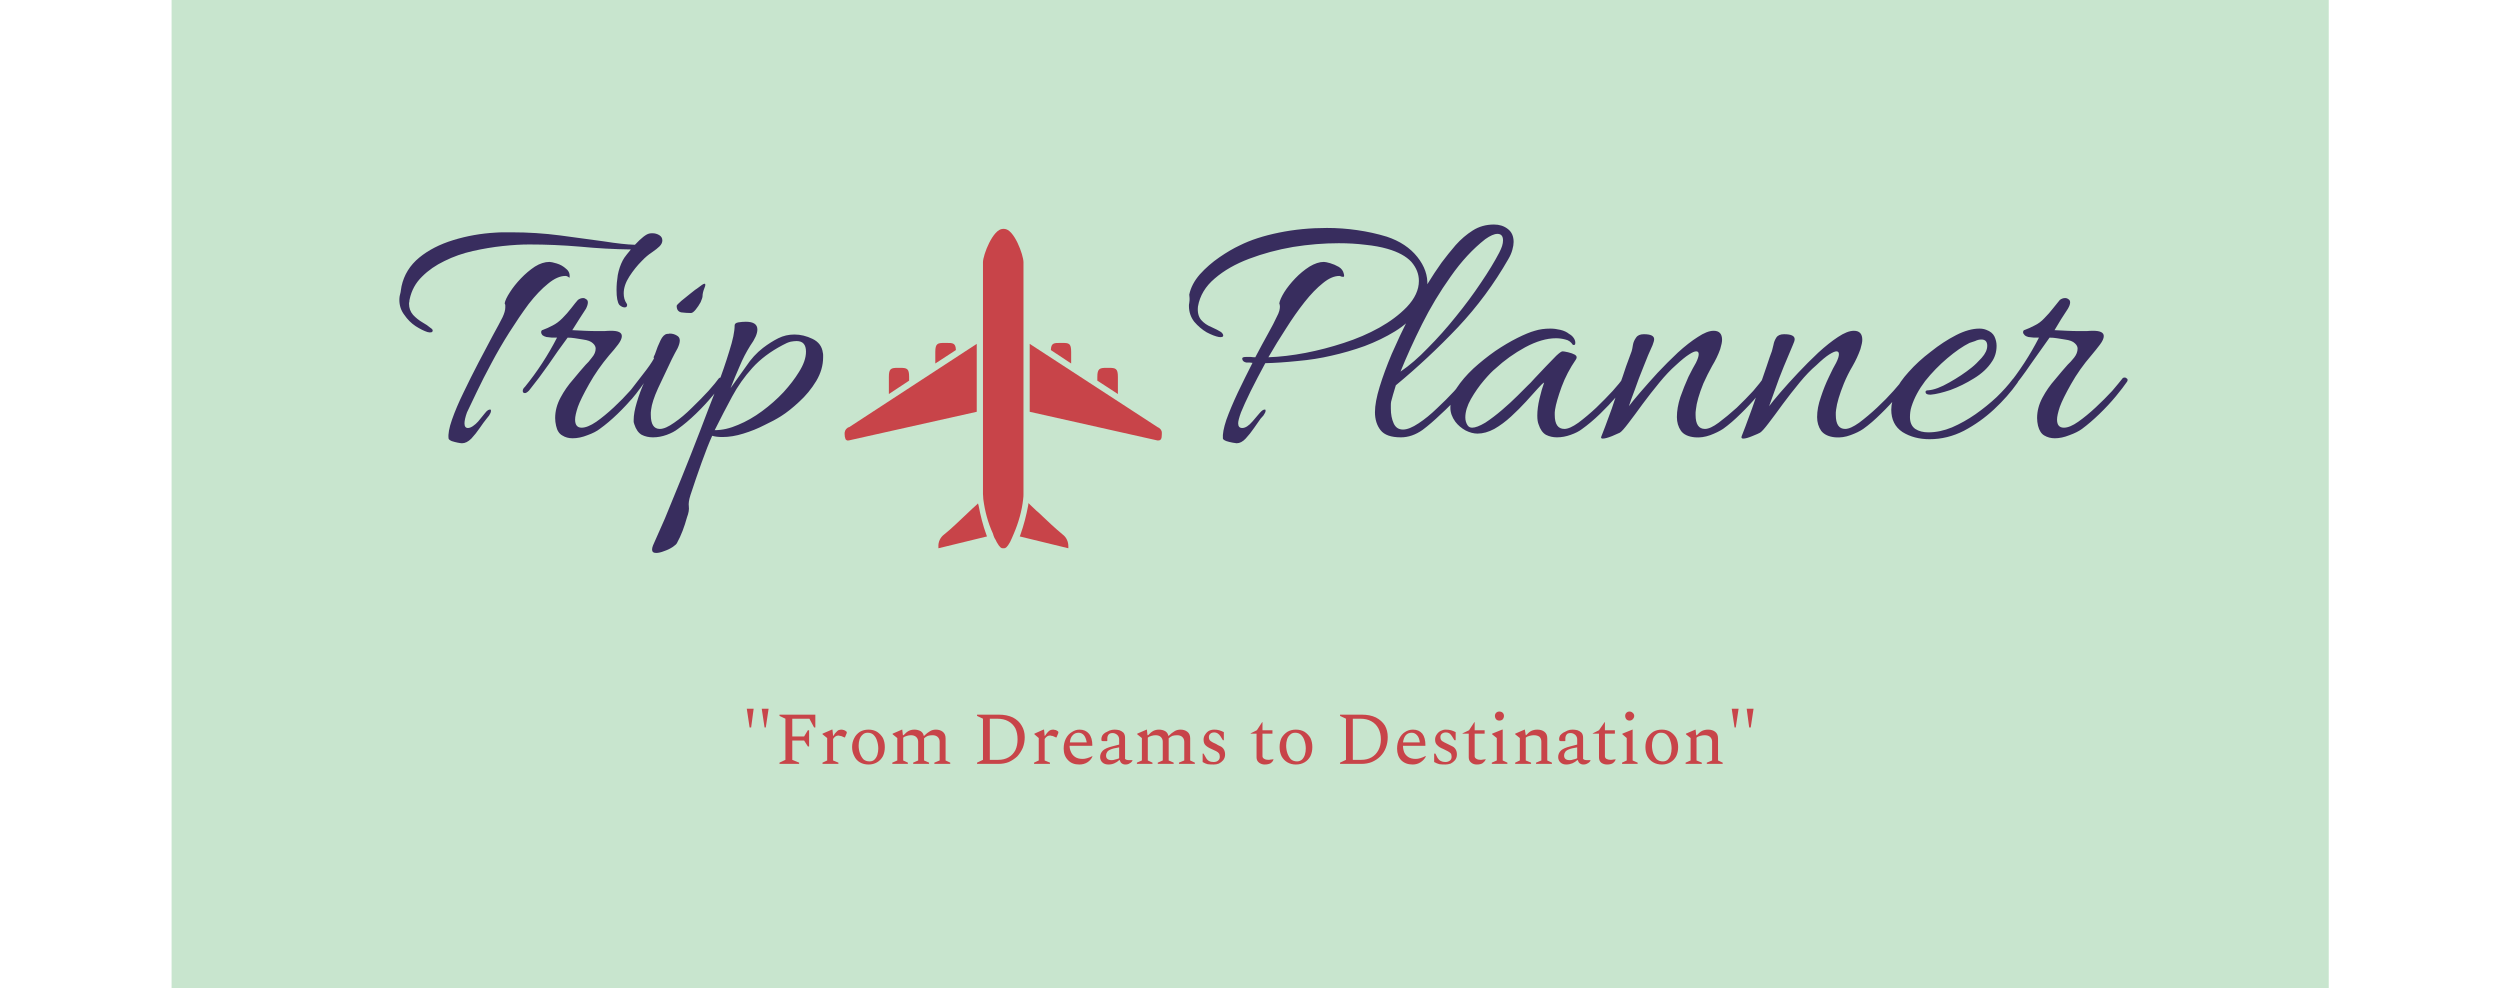 <svg xmlns="http://www.w3.org/2000/svg" version="1.1" xmlns:xlink="http://www.w3.org/1999/xlink" xmlns:svgjs="http://svgjs.dev/svgjs" viewBox="0 0 6.202 2.452"><g transform="matrix(0.773,0,0,0.773,0.983,0.557)"><rect width="6.923" height="6.923" x="-0.721" y="-2.596" fill="#c8e5ce"></rect><g transform="matrix(1,0,0,1,0,0)" clip-path="url(#SvgjsClipPath64509)"><g clip-path="url(#SvgjsClipPath645046773ad7c-513f-4570-b26b-2cf562c6ffe0)"><path d=" M 1.796 0.401 C 1.795 0.38 1.785 0.38 1.767 0.38 L 1.76 0.38 C 1.738 0.38 1.73 0.381 1.73 0.409 L 1.73 0.446 L 1.796 0.403 Z" fill="#c84449" transform="matrix(1,0,0,1,0,0)" fill-rule="nonzero"></path></g><g clip-path="url(#SvgjsClipPath645046773ad7c-513f-4570-b26b-2cf562c6ffe0)"><path d=" M 2.166 0.409 C 2.166 0.381 2.159 0.38 2.137 0.38 L 2.13 0.38 C 2.112 0.38 2.102 0.38 2.101 0.401 L 2.101 0.403 L 2.166 0.446 Z" fill="#c84449" transform="matrix(1,0,0,1,0,0)" fill-rule="nonzero"></path></g><g clip-path="url(#SvgjsClipPath645046773ad7c-513f-4570-b26b-2cf562c6ffe0)"><path d=" M 1.646 0.489 C 1.646 0.462 1.639 0.46 1.617 0.46 L 1.61 0.46 C 1.588 0.46 1.581 0.462 1.581 0.489 L 1.581 0.544 L 1.646 0.501 Z" fill="#c84449" transform="matrix(1,0,0,1,0,0)" fill-rule="nonzero"></path></g><g clip-path="url(#SvgjsClipPath645046773ad7c-513f-4570-b26b-2cf562c6ffe0)"><path d=" M 2.316 0.489 C 2.316 0.462 2.309 0.46 2.287 0.46 L 2.279 0.46 C 2.258 0.46 2.25 0.462 2.25 0.489 L 2.25 0.501 L 2.316 0.544 Z" fill="#c84449" transform="matrix(1,0,0,1,0,0)" fill-rule="nonzero"></path></g><g clip-path="url(#SvgjsClipPath645046773ad7c-513f-4570-b26b-2cf562c6ffe0)"><path d=" M 1.451 0.693 L 1.452 0.693 L 1.863 0.601 L 1.863 0.383 L 1.454 0.65 C 1.446 0.652 1.44 0.659 1.439 0.668 L 1.439 0.673 C 1.439 0.679 1.44 0.684 1.442 0.689 C 1.444 0.692 1.448 0.694 1.451 0.693 Z" fill="#c84449" transform="matrix(1,0,0,1,0,0)" fill-rule="nonzero"></path></g><g clip-path="url(#SvgjsClipPath645046773ad7c-513f-4570-b26b-2cf562c6ffe0)"><path d=" M 2.444 0.693 L 2.445 0.693 C 2.454 0.693 2.457 0.688 2.457 0.673 L 2.457 0.668 C 2.457 0.66 2.451 0.653 2.443 0.65 L 2.033 0.383 L 2.033 0.601 L 2.443 0.693 Z" fill="#c84449" transform="matrix(1,0,0,1,0,0)" fill-rule="nonzero"></path></g><g clip-path="url(#SvgjsClipPath645046773ad7c-513f-4570-b26b-2cf562c6ffe0)"><path d=" M 1.836 0.924 C 1.807 0.951 1.781 0.977 1.758 0.995 C 1.746 1.004 1.739 1.019 1.74 1.034 L 1.74 1.039 L 1.896 1.001 L 1.894 0.996 C 1.883 0.966 1.875 0.934 1.869 0.902 L 1.867 0.895 L 1.862 0.9 C 1.853 0.908 1.844 0.916 1.836 0.924 Z" fill="#c84449" transform="matrix(1,0,0,1,0,0)" fill-rule="nonzero"></path></g><g clip-path="url(#SvgjsClipPath645046773ad7c-513f-4570-b26b-2cf562c6ffe0)"><path d=" M 2.001 1.001 L 2.157 1.039 L 2.157 1.033 C 2.157 1.018 2.151 1.004 2.139 0.995 C 2.116 0.976 2.089 0.951 2.061 0.924 L 2.055 0.919 L 2.035 0.9 L 2.029 0.894 L 2.028 0.902 C 2.022 0.934 2.014 0.965 2.003 0.996 Z" fill="#c84449" transform="matrix(1,0,0,1,0,0)" fill-rule="nonzero"></path></g><g clip-path="url(#SvgjsClipPath645046773ad7c-513f-4570-b26b-2cf562c6ffe0)"><path d=" M 1.915 0.992 C 1.916 0.997 1.918 1.001 1.92 1.006 C 1.923 1.01 1.925 1.015 1.927 1.019 C 1.937 1.037 1.942 1.039 1.946 1.039 L 1.946 1.039 L 1.951 1.039 C 1.955 1.039 1.96 1.037 1.97 1.019 C 1.972 1.015 1.974 1.01 1.976 1.006 C 1.978 1.001 1.98 0.997 1.982 0.992 C 1.997 0.957 2.008 0.919 2.012 0.881 C 2.013 0.874 2.013 0.869 2.013 0.865 L 2.013 0.121 C 2.013 0.098 1.983 0.014 1.951 0.014 L 1.95 0.014 L 1.947 0.014 C 1.915 0.014 1.883 0.098 1.883 0.121 L 1.883 0.865 C 1.883 0.869 1.884 0.874 1.884 0.881 C 1.889 0.92 1.899 0.957 1.915 0.992 Z" fill="#c84449" transform="matrix(1,0,0,1,0,0)" fill-rule="nonzero"></path></g></g><g><path d=" M 0.1 0.345 Q 0.084 0.34 0.062 0.326 Q 0.041 0.312 0.026 0.29 Q 0.01 0.269 0.01 0.242 Q 0.01 0.23 0.014 0.217 Q 0.014 0.216 0.015 0.21 Q 0.016 0.203 0.017 0.198 Q 0.029 0.143 0.074 0.106 Q 0.118 0.07 0.183 0.05 Q 0.248 0.03 0.318 0.026 Q 0.331 0.025 0.345 0.025 Q 0.358 0.025 0.371 0.025 Q 0.449 0.025 0.526 0.035 Q 0.603 0.045 0.666 0.054 Q 0.729 0.064 0.766 0.065 Q 0.797 0.032 0.812 0.029 Q 0.815 0.028 0.822 0.028 Q 0.834 0.028 0.844 0.034 Q 0.854 0.04 0.854 0.051 Q 0.854 0.061 0.845 0.07 Q 0.837 0.078 0.821 0.089 Q 0.804 0.1 0.788 0.117 Q 0.766 0.139 0.748 0.167 Q 0.73 0.195 0.73 0.221 Q 0.73 0.24 0.739 0.253 Q 0.741 0.255 0.741 0.258 Q 0.741 0.266 0.733 0.266 Q 0.725 0.266 0.716 0.258 Q 0.707 0.246 0.707 0.21 Q 0.707 0.187 0.711 0.162 Q 0.716 0.136 0.727 0.115 Q 0.731 0.107 0.74 0.096 Q 0.748 0.086 0.753 0.08 Q 0.672 0.079 0.59 0.071 Q 0.507 0.064 0.427 0.064 Q 0.389 0.064 0.342 0.069 Q 0.295 0.074 0.246 0.085 Q 0.197 0.096 0.155 0.117 Q 0.113 0.137 0.083 0.167 Q 0.052 0.197 0.043 0.24 Q 0.042 0.244 0.042 0.248 Q 0.041 0.251 0.041 0.254 Q 0.041 0.275 0.054 0.29 Q 0.067 0.304 0.084 0.314 Q 0.1 0.323 0.109 0.331 Q 0.117 0.336 0.117 0.34 Q 0.117 0.345 0.112 0.346 Q 0.107 0.347 0.1 0.345 M 0.211 0.702 Q 0.207 0.702 0.197 0.7 Q 0.187 0.698 0.178 0.695 Q 0.169 0.691 0.168 0.687 Q 0.165 0.666 0.179 0.626 Q 0.193 0.586 0.216 0.539 Q 0.239 0.491 0.264 0.443 Q 0.289 0.395 0.31 0.356 Q 0.331 0.318 0.341 0.298 Q 0.35 0.279 0.35 0.266 Q 0.35 0.261 0.35 0.258 Q 0.349 0.255 0.348 0.253 Q 0.35 0.24 0.365 0.217 Q 0.379 0.195 0.4 0.173 Q 0.421 0.151 0.445 0.135 Q 0.469 0.12 0.492 0.12 Q 0.498 0.12 0.515 0.125 Q 0.532 0.13 0.545 0.142 Q 0.559 0.153 0.556 0.171 Q 0.549 0.165 0.543 0.165 Q 0.517 0.165 0.487 0.19 Q 0.457 0.214 0.425 0.255 Q 0.394 0.297 0.363 0.346 Q 0.332 0.395 0.306 0.444 Q 0.279 0.494 0.259 0.536 Q 0.239 0.578 0.227 0.603 Q 0.223 0.614 0.221 0.623 Q 0.219 0.632 0.219 0.638 Q 0.219 0.653 0.23 0.653 Q 0.237 0.653 0.246 0.647 Q 0.255 0.641 0.263 0.632 Q 0.275 0.618 0.285 0.605 Q 0.295 0.592 0.303 0.594 Q 0.304 0.595 0.304 0.598 Q 0.304 0.604 0.298 0.613 Q 0.291 0.622 0.29 0.623 Q 0.281 0.634 0.268 0.653 Q 0.255 0.672 0.241 0.687 Q 0.226 0.702 0.211 0.702 M 0.566 0.686 Q 0.547 0.686 0.533 0.677 Q 0.518 0.669 0.513 0.646 Q 0.51 0.633 0.51 0.621 Q 0.51 0.588 0.527 0.556 Q 0.544 0.524 0.568 0.497 Q 0.591 0.469 0.608 0.45 Q 0.617 0.442 0.628 0.427 Q 0.64 0.413 0.64 0.398 Q 0.64 0.389 0.631 0.381 Q 0.622 0.372 0.599 0.369 Q 0.585 0.367 0.574 0.365 Q 0.562 0.363 0.55 0.363 Q 0.518 0.406 0.489 0.449 Q 0.459 0.492 0.426 0.533 Q 0.418 0.541 0.413 0.541 Q 0.406 0.541 0.406 0.534 Q 0.406 0.527 0.413 0.521 Q 0.473 0.447 0.516 0.363 Q 0.511 0.363 0.5 0.363 Q 0.488 0.362 0.482 0.361 Q 0.474 0.359 0.469 0.355 Q 0.465 0.35 0.465 0.346 Q 0.465 0.339 0.471 0.338 Q 0.485 0.333 0.502 0.324 Q 0.518 0.316 0.533 0.301 Q 0.549 0.285 0.562 0.268 Q 0.575 0.251 0.583 0.242 Q 0.591 0.236 0.6 0.236 Q 0.605 0.236 0.61 0.24 Q 0.615 0.243 0.615 0.25 Q 0.615 0.258 0.609 0.27 Q 0.599 0.285 0.587 0.304 Q 0.575 0.323 0.565 0.339 Q 0.585 0.34 0.605 0.341 Q 0.626 0.342 0.647 0.342 Q 0.658 0.342 0.668 0.342 Q 0.679 0.341 0.69 0.341 Q 0.724 0.341 0.724 0.358 Q 0.724 0.369 0.712 0.385 Q 0.7 0.401 0.683 0.42 Q 0.646 0.464 0.619 0.512 Q 0.592 0.56 0.583 0.585 Q 0.574 0.612 0.574 0.626 Q 0.574 0.652 0.595 0.652 Q 0.614 0.652 0.642 0.633 Q 0.669 0.614 0.698 0.587 Q 0.727 0.56 0.75 0.534 Q 0.774 0.507 0.784 0.494 Q 0.786 0.491 0.791 0.491 Q 0.795 0.491 0.798 0.495 Q 0.802 0.498 0.798 0.504 Q 0.786 0.523 0.763 0.551 Q 0.739 0.58 0.71 0.608 Q 0.681 0.636 0.653 0.656 Q 0.639 0.667 0.614 0.676 Q 0.589 0.686 0.566 0.686 M 0.946 0.284 Q 0.931 0.284 0.915 0.282 Q 0.9 0.279 0.9 0.261 Q 0.9 0.258 0.915 0.245 Q 0.93 0.233 0.946 0.22 Q 0.962 0.207 0.966 0.205 Q 0.985 0.19 0.989 0.19 Q 0.995 0.19 0.989 0.204 Q 0.983 0.219 0.983 0.23 Q 0.983 0.235 0.977 0.249 Q 0.97 0.262 0.961 0.273 Q 0.952 0.284 0.946 0.284 M 0.824 0.683 Q 0.804 0.683 0.788 0.675 Q 0.772 0.666 0.764 0.641 Q 0.763 0.638 0.762 0.634 Q 0.762 0.631 0.762 0.627 Q 0.762 0.604 0.772 0.571 Q 0.782 0.537 0.796 0.506 Q 0.789 0.515 0.781 0.528 Q 0.772 0.541 0.755 0.561 Q 0.75 0.565 0.745 0.565 Q 0.737 0.565 0.737 0.556 Q 0.737 0.55 0.742 0.545 Q 0.77 0.508 0.793 0.479 Q 0.816 0.45 0.827 0.43 Q 0.827 0.429 0.827 0.429 Q 0.826 0.428 0.826 0.427 Q 0.826 0.424 0.83 0.417 Q 0.839 0.39 0.848 0.372 Q 0.857 0.353 0.869 0.351 Q 0.871 0.351 0.873 0.351 Q 0.875 0.35 0.878 0.35 Q 0.89 0.35 0.9 0.356 Q 0.91 0.361 0.91 0.372 Q 0.91 0.382 0.903 0.397 Q 0.895 0.411 0.884 0.433 Q 0.86 0.484 0.84 0.526 Q 0.821 0.568 0.818 0.594 Q 0.817 0.599 0.817 0.603 Q 0.817 0.607 0.817 0.611 Q 0.817 0.656 0.846 0.656 Q 0.864 0.656 0.892 0.636 Q 0.92 0.617 0.949 0.588 Q 0.978 0.56 1.002 0.534 Q 1.026 0.507 1.035 0.494 Q 1.038 0.491 1.041 0.491 Q 1.046 0.491 1.049 0.494 Q 1.051 0.497 1.049 0.503 Q 1.039 0.522 1.015 0.55 Q 0.991 0.579 0.962 0.607 Q 0.932 0.636 0.904 0.656 Q 0.89 0.667 0.868 0.675 Q 0.846 0.683 0.824 0.683 M 0.834 1.054 Q 0.821 1.054 0.821 1.043 Q 0.821 1.038 0.824 1.03 Q 0.837 1.001 0.862 0.944 Q 0.886 0.886 0.916 0.812 Q 0.946 0.738 0.976 0.66 Q 1.002 0.591 1.028 0.525 Q 1.053 0.459 1.069 0.406 Q 1.086 0.353 1.086 0.324 Q 1.086 0.316 1.098 0.314 Q 1.111 0.312 1.122 0.312 Q 1.159 0.312 1.159 0.337 Q 1.159 0.357 1.136 0.389 Q 1.116 0.421 1.102 0.455 Q 1.087 0.489 1.073 0.525 Q 1.099 0.489 1.123 0.455 Q 1.146 0.42 1.177 0.396 Q 1.202 0.377 1.226 0.365 Q 1.25 0.353 1.278 0.353 Q 1.307 0.353 1.336 0.367 Q 1.365 0.381 1.369 0.411 Q 1.37 0.415 1.37 0.419 Q 1.37 0.423 1.37 0.426 Q 1.37 0.465 1.348 0.502 Q 1.325 0.54 1.293 0.569 Q 1.262 0.598 1.235 0.615 Q 1.213 0.629 1.181 0.644 Q 1.15 0.66 1.114 0.671 Q 1.079 0.682 1.047 0.682 Q 1.027 0.682 1.014 0.678 Q 0.999 0.711 0.98 0.764 Q 0.961 0.817 0.944 0.869 Q 0.937 0.891 0.939 0.905 Q 0.941 0.919 0.933 0.94 Q 0.927 0.962 0.919 0.983 Q 0.911 1.004 0.901 1.022 Q 0.899 1.027 0.887 1.035 Q 0.875 1.043 0.86 1.048 Q 0.845 1.054 0.834 1.054 M 1.022 0.66 Q 1.058 0.66 1.097 0.643 Q 1.136 0.627 1.174 0.599 Q 1.212 0.571 1.243 0.538 Q 1.273 0.505 1.292 0.474 Q 1.315 0.438 1.315 0.408 Q 1.315 0.374 1.285 0.374 Q 1.277 0.374 1.266 0.376 Q 1.254 0.379 1.24 0.387 Q 1.181 0.418 1.143 0.46 Q 1.105 0.502 1.078 0.552 Q 1.051 0.602 1.022 0.66" fill="#382d5e" fill-rule="nonzero"></path></g><g><path d=" M 2.697 0.702 Q 2.695 0.702 2.684 0.7 Q 2.673 0.698 2.664 0.695 Q 2.654 0.691 2.653 0.687 Q 2.651 0.666 2.664 0.627 Q 2.678 0.588 2.701 0.539 Q 2.724 0.491 2.748 0.444 Q 2.744 0.444 2.739 0.443 Q 2.734 0.443 2.728 0.443 Q 2.715 0.44 2.715 0.43 Q 2.715 0.425 2.727 0.425 Q 2.736 0.425 2.743 0.425 Q 2.749 0.426 2.757 0.426 Q 2.779 0.384 2.798 0.35 Q 2.817 0.316 2.825 0.298 Q 2.832 0.285 2.834 0.277 Q 2.836 0.269 2.836 0.264 Q 2.836 0.258 2.834 0.253 Q 2.836 0.24 2.85 0.217 Q 2.864 0.195 2.885 0.173 Q 2.906 0.151 2.931 0.135 Q 2.956 0.12 2.977 0.12 Q 2.983 0.12 2.997 0.124 Q 3.011 0.128 3.025 0.136 Q 3.038 0.144 3.041 0.158 Q 3.042 0.161 3.042 0.165 Q 3.042 0.168 3.039 0.168 Q 3.037 0.168 3.033 0.167 Q 3.029 0.165 3.027 0.165 Q 3.002 0.165 2.974 0.188 Q 2.945 0.211 2.915 0.249 Q 2.885 0.287 2.856 0.333 Q 2.826 0.379 2.799 0.426 Q 2.855 0.424 2.918 0.412 Q 2.98 0.4 3.041 0.38 Q 3.103 0.36 3.155 0.331 Q 3.207 0.302 3.243 0.265 Q 3.282 0.224 3.282 0.181 Q 3.282 0.148 3.258 0.12 Q 3.233 0.093 3.181 0.078 Q 3.15 0.069 3.11 0.065 Q 3.07 0.06 3.025 0.06 Q 2.953 0.06 2.878 0.072 Q 2.803 0.085 2.737 0.11 Q 2.671 0.135 2.627 0.173 Q 2.582 0.211 2.573 0.263 Q 2.57 0.29 2.583 0.306 Q 2.596 0.321 2.616 0.329 Q 2.636 0.338 2.647 0.345 Q 2.654 0.351 2.654 0.356 Q 2.654 0.363 2.64 0.361 Q 2.624 0.358 2.601 0.346 Q 2.579 0.333 2.561 0.312 Q 2.544 0.29 2.544 0.261 Q 2.544 0.256 2.545 0.252 Q 2.545 0.248 2.546 0.243 Q 2.546 0.242 2.546 0.236 Q 2.545 0.23 2.545 0.225 Q 2.552 0.191 2.579 0.16 Q 2.607 0.129 2.642 0.105 Q 2.677 0.081 2.707 0.067 Q 2.759 0.041 2.833 0.026 Q 2.906 0.011 2.987 0.011 Q 3.036 0.011 3.084 0.018 Q 3.133 0.025 3.179 0.039 Q 3.242 0.06 3.277 0.104 Q 3.312 0.148 3.309 0.196 Q 3.306 0.242 3.277 0.279 Q 3.249 0.316 3.205 0.343 Q 3.161 0.37 3.108 0.39 Q 3.055 0.409 3.001 0.421 Q 2.95 0.433 2.893 0.438 Q 2.835 0.444 2.789 0.445 Q 2.763 0.493 2.742 0.535 Q 2.721 0.578 2.711 0.603 Q 2.702 0.628 2.702 0.638 Q 2.702 0.653 2.715 0.653 Q 2.73 0.653 2.748 0.632 Q 2.76 0.618 2.771 0.605 Q 2.782 0.592 2.789 0.594 Q 2.79 0.595 2.79 0.598 Q 2.79 0.603 2.783 0.613 Q 2.775 0.622 2.774 0.623 Q 2.766 0.634 2.753 0.653 Q 2.74 0.672 2.726 0.687 Q 2.712 0.702 2.697 0.702 M 3.224 0.683 Q 3.177 0.683 3.159 0.66 Q 3.141 0.637 3.141 0.602 Q 3.141 0.57 3.156 0.521 Q 3.171 0.472 3.195 0.415 Q 3.22 0.358 3.248 0.302 Q 3.277 0.245 3.305 0.198 Q 3.334 0.151 3.355 0.122 Q 3.376 0.094 3.4 0.066 Q 3.425 0.038 3.455 0.019 Q 3.485 -1.1102230246251565e-16 3.523 -1.1102230246251565e-16 Q 3.549 -1.1102230246251565e-16 3.567 0.014 Q 3.586 0.028 3.586 0.056 Q 3.586 0.067 3.582 0.081 Q 3.578 0.096 3.569 0.111 Q 3.501 0.23 3.407 0.33 Q 3.312 0.43 3.208 0.516 Q 3.203 0.533 3.199 0.546 Q 3.195 0.56 3.193 0.568 Q 3.192 0.573 3.192 0.579 Q 3.192 0.585 3.192 0.591 Q 3.192 0.618 3.201 0.638 Q 3.21 0.658 3.231 0.658 Q 3.251 0.658 3.281 0.638 Q 3.31 0.619 3.34 0.59 Q 3.37 0.562 3.395 0.535 Q 3.419 0.508 3.429 0.494 Q 3.433 0.491 3.436 0.491 Q 3.441 0.491 3.443 0.495 Q 3.446 0.5 3.443 0.506 Q 3.432 0.525 3.407 0.553 Q 3.383 0.581 3.352 0.609 Q 3.322 0.638 3.294 0.659 Q 3.26 0.683 3.224 0.683 M 3.223 0.472 Q 3.266 0.443 3.311 0.396 Q 3.357 0.35 3.401 0.295 Q 3.445 0.241 3.481 0.187 Q 3.517 0.134 3.54 0.09 Q 3.546 0.078 3.549 0.069 Q 3.552 0.059 3.552 0.051 Q 3.552 0.03 3.534 0.03 Q 3.519 0.03 3.495 0.047 Q 3.435 0.094 3.384 0.167 Q 3.332 0.24 3.292 0.32 Q 3.252 0.4 3.223 0.472 M 3.725 0.683 Q 3.706 0.683 3.69 0.675 Q 3.674 0.666 3.666 0.641 Q 3.662 0.631 3.662 0.613 Q 3.662 0.589 3.669 0.559 Q 3.676 0.529 3.684 0.507 Q 3.678 0.51 3.663 0.527 Q 3.648 0.544 3.626 0.568 Q 3.604 0.592 3.578 0.616 Q 3.552 0.64 3.524 0.656 Q 3.496 0.671 3.47 0.671 Q 3.452 0.671 3.432 0.661 Q 3.412 0.65 3.399 0.633 Q 3.383 0.611 3.383 0.588 Q 3.383 0.557 3.403 0.525 Q 3.424 0.493 3.457 0.462 Q 3.49 0.432 3.527 0.406 Q 3.564 0.381 3.598 0.364 Q 3.632 0.347 3.654 0.341 Q 3.676 0.334 3.704 0.334 Q 3.719 0.334 3.736 0.338 Q 3.753 0.342 3.764 0.351 Q 3.773 0.356 3.778 0.363 Q 3.784 0.371 3.784 0.38 Q 3.784 0.389 3.776 0.386 Q 3.767 0.372 3.752 0.369 Q 3.737 0.365 3.722 0.365 Q 3.677 0.365 3.623 0.394 Q 3.57 0.423 3.528 0.462 Q 3.514 0.473 3.491 0.5 Q 3.468 0.527 3.449 0.56 Q 3.431 0.592 3.431 0.619 Q 3.431 0.633 3.438 0.644 Q 3.443 0.652 3.453 0.652 Q 3.468 0.652 3.495 0.636 Q 3.521 0.619 3.549 0.595 Q 3.577 0.571 3.599 0.549 Q 3.622 0.526 3.632 0.516 Q 3.638 0.511 3.654 0.493 Q 3.67 0.476 3.689 0.456 Q 3.708 0.436 3.723 0.421 Q 3.738 0.407 3.743 0.407 Q 3.748 0.407 3.761 0.41 Q 3.774 0.413 3.783 0.418 Q 3.792 0.424 3.786 0.433 Q 3.757 0.475 3.74 0.521 Q 3.723 0.568 3.719 0.594 Q 3.718 0.599 3.718 0.603 Q 3.718 0.607 3.718 0.611 Q 3.718 0.656 3.749 0.656 Q 3.766 0.656 3.794 0.636 Q 3.822 0.615 3.851 0.588 Q 3.88 0.56 3.904 0.534 Q 3.928 0.507 3.937 0.494 Q 3.94 0.491 3.943 0.491 Q 3.948 0.491 3.951 0.495 Q 3.955 0.498 3.951 0.504 Q 3.939 0.524 3.916 0.552 Q 3.892 0.58 3.863 0.608 Q 3.834 0.636 3.806 0.656 Q 3.792 0.667 3.769 0.675 Q 3.747 0.683 3.725 0.683 M 3.872 0.687 Q 3.864 0.687 3.868 0.679 Q 3.871 0.672 3.88 0.648 Q 3.889 0.624 3.901 0.591 Q 3.912 0.557 3.924 0.522 Q 3.937 0.486 3.947 0.455 Q 3.958 0.424 3.965 0.406 Q 3.967 0.399 3.969 0.386 Q 3.971 0.374 3.979 0.363 Q 3.986 0.352 4.004 0.352 Q 4.037 0.352 4.037 0.368 Q 4.037 0.374 4.032 0.387 Q 4.018 0.417 4.003 0.456 Q 3.987 0.495 3.975 0.53 Q 3.962 0.564 3.956 0.583 Q 3.967 0.568 3.992 0.539 Q 4.017 0.51 4.048 0.476 Q 4.079 0.443 4.113 0.411 Q 4.147 0.38 4.177 0.361 Q 4.207 0.341 4.228 0.341 Q 4.255 0.341 4.255 0.37 Q 4.255 0.38 4.249 0.4 Q 4.239 0.428 4.223 0.454 Q 4.208 0.481 4.195 0.51 Q 4.174 0.562 4.171 0.594 Q 4.17 0.599 4.17 0.603 Q 4.17 0.607 4.17 0.611 Q 4.17 0.656 4.2 0.656 Q 4.217 0.656 4.244 0.636 Q 4.272 0.615 4.302 0.588 Q 4.331 0.56 4.355 0.534 Q 4.378 0.507 4.387 0.494 Q 4.391 0.491 4.394 0.491 Q 4.398 0.491 4.401 0.494 Q 4.404 0.497 4.402 0.503 Q 4.392 0.522 4.368 0.55 Q 4.344 0.579 4.315 0.607 Q 4.286 0.636 4.258 0.656 Q 4.241 0.667 4.217 0.676 Q 4.192 0.685 4.168 0.683 Q 4.136 0.68 4.123 0.662 Q 4.11 0.643 4.11 0.618 Q 4.11 0.588 4.121 0.554 Q 4.133 0.52 4.147 0.489 Q 4.162 0.459 4.171 0.444 Q 4.18 0.426 4.18 0.416 Q 4.18 0.407 4.172 0.407 Q 4.164 0.407 4.149 0.417 Q 4.133 0.427 4.106 0.452 Q 4.082 0.473 4.054 0.507 Q 4.026 0.541 4 0.576 Q 3.974 0.612 3.954 0.638 Q 3.935 0.663 3.927 0.668 Q 3.921 0.671 3.902 0.679 Q 3.882 0.687 3.872 0.687 M 4.323 0.687 Q 4.315 0.687 4.318 0.679 Q 4.321 0.672 4.33 0.648 Q 4.339 0.624 4.351 0.591 Q 4.363 0.557 4.375 0.522 Q 4.387 0.486 4.398 0.455 Q 4.408 0.424 4.415 0.406 Q 4.417 0.399 4.42 0.386 Q 4.422 0.374 4.429 0.363 Q 4.436 0.352 4.454 0.352 Q 4.488 0.352 4.488 0.368 Q 4.488 0.374 4.482 0.387 Q 4.469 0.417 4.453 0.456 Q 4.437 0.495 4.425 0.53 Q 4.413 0.564 4.406 0.583 Q 4.417 0.568 4.442 0.539 Q 4.467 0.51 4.499 0.476 Q 4.53 0.443 4.564 0.411 Q 4.598 0.38 4.627 0.361 Q 4.657 0.341 4.678 0.341 Q 4.705 0.341 4.705 0.37 Q 4.705 0.38 4.699 0.4 Q 4.689 0.428 4.674 0.454 Q 4.658 0.481 4.646 0.51 Q 4.625 0.562 4.621 0.594 Q 4.62 0.599 4.62 0.603 Q 4.62 0.607 4.62 0.611 Q 4.62 0.656 4.65 0.656 Q 4.667 0.656 4.695 0.636 Q 4.723 0.615 4.752 0.588 Q 4.782 0.56 4.805 0.534 Q 4.829 0.507 4.838 0.494 Q 4.841 0.491 4.844 0.491 Q 4.849 0.491 4.852 0.494 Q 4.854 0.497 4.852 0.503 Q 4.842 0.522 4.818 0.55 Q 4.794 0.579 4.765 0.607 Q 4.736 0.636 4.708 0.656 Q 4.692 0.667 4.667 0.676 Q 4.643 0.685 4.618 0.683 Q 4.587 0.68 4.573 0.662 Q 4.56 0.643 4.56 0.618 Q 4.56 0.588 4.572 0.554 Q 4.583 0.52 4.598 0.489 Q 4.612 0.459 4.621 0.444 Q 4.63 0.426 4.63 0.416 Q 4.63 0.407 4.622 0.407 Q 4.615 0.407 4.599 0.417 Q 4.583 0.427 4.557 0.452 Q 4.532 0.473 4.504 0.507 Q 4.476 0.541 4.45 0.576 Q 4.424 0.612 4.404 0.638 Q 4.385 0.663 4.377 0.668 Q 4.372 0.671 4.352 0.679 Q 4.333 0.687 4.323 0.687 M 4.921 0.689 Q 4.871 0.689 4.834 0.666 Q 4.798 0.642 4.798 0.594 Q 4.798 0.569 4.813 0.532 Q 4.824 0.506 4.854 0.473 Q 4.884 0.439 4.925 0.408 Q 4.965 0.376 5.006 0.355 Q 5.047 0.334 5.081 0.334 Q 5.093 0.334 5.103 0.338 Q 5.122 0.345 5.129 0.359 Q 5.136 0.374 5.136 0.389 Q 5.136 0.404 5.132 0.417 Q 5.128 0.43 5.121 0.44 Q 5.101 0.471 5.063 0.494 Q 5.026 0.517 4.988 0.531 Q 4.949 0.544 4.925 0.546 L 4.922 0.546 Q 4.908 0.546 4.908 0.537 Q 4.908 0.532 4.917 0.532 Q 4.944 0.53 4.984 0.507 Q 5.025 0.484 5.056 0.459 Q 5.07 0.448 5.088 0.428 Q 5.106 0.408 5.106 0.389 Q 5.106 0.369 5.087 0.369 Q 5.077 0.369 5.067 0.374 Q 5.056 0.378 5.049 0.38 Q 5.017 0.396 4.978 0.429 Q 4.939 0.462 4.907 0.502 Q 4.876 0.543 4.863 0.584 Q 4.86 0.593 4.859 0.602 Q 4.858 0.61 4.858 0.618 Q 4.858 0.644 4.875 0.656 Q 4.892 0.667 4.917 0.667 Q 4.954 0.667 4.993 0.651 Q 5.032 0.634 5.068 0.609 Q 5.105 0.583 5.136 0.554 Q 5.167 0.524 5.188 0.496 Q 5.191 0.492 5.196 0.491 Q 5.2 0.491 5.201 0.493 Q 5.206 0.494 5.206 0.499 Q 5.206 0.504 5.203 0.508 Q 5.172 0.552 5.128 0.593 Q 5.084 0.634 5.031 0.662 Q 4.978 0.689 4.921 0.689 M 5.323 0.686 Q 5.304 0.686 5.289 0.677 Q 5.275 0.669 5.269 0.646 Q 5.266 0.633 5.266 0.621 Q 5.266 0.588 5.283 0.556 Q 5.3 0.524 5.324 0.497 Q 5.347 0.469 5.364 0.45 Q 5.373 0.442 5.385 0.427 Q 5.396 0.413 5.396 0.398 Q 5.396 0.389 5.387 0.381 Q 5.378 0.372 5.355 0.369 Q 5.342 0.367 5.33 0.365 Q 5.318 0.363 5.306 0.363 Q 5.275 0.406 5.245 0.449 Q 5.216 0.492 5.182 0.533 Q 5.174 0.541 5.169 0.541 Q 5.162 0.541 5.162 0.534 Q 5.162 0.527 5.169 0.521 Q 5.229 0.447 5.272 0.363 Q 5.267 0.363 5.256 0.363 Q 5.245 0.362 5.238 0.361 Q 5.23 0.359 5.226 0.355 Q 5.221 0.35 5.221 0.346 Q 5.221 0.339 5.227 0.338 Q 5.241 0.333 5.258 0.324 Q 5.275 0.316 5.289 0.301 Q 5.305 0.285 5.318 0.268 Q 5.332 0.251 5.339 0.242 Q 5.347 0.236 5.356 0.236 Q 5.362 0.236 5.367 0.24 Q 5.372 0.243 5.372 0.25 Q 5.372 0.258 5.365 0.27 Q 5.355 0.285 5.343 0.304 Q 5.332 0.323 5.322 0.339 Q 5.342 0.34 5.362 0.341 Q 5.382 0.342 5.403 0.342 Q 5.414 0.342 5.425 0.342 Q 5.435 0.341 5.446 0.341 Q 5.48 0.341 5.48 0.358 Q 5.48 0.369 5.468 0.385 Q 5.456 0.401 5.44 0.42 Q 5.402 0.464 5.375 0.512 Q 5.348 0.56 5.339 0.585 Q 5.33 0.612 5.33 0.626 Q 5.33 0.652 5.352 0.652 Q 5.371 0.652 5.398 0.633 Q 5.425 0.614 5.454 0.587 Q 5.483 0.56 5.507 0.534 Q 5.53 0.507 5.54 0.494 Q 5.542 0.491 5.547 0.491 Q 5.551 0.491 5.555 0.495 Q 5.558 0.498 5.555 0.504 Q 5.542 0.523 5.519 0.551 Q 5.495 0.58 5.466 0.608 Q 5.437 0.636 5.41 0.656 Q 5.395 0.667 5.37 0.676 Q 5.345 0.686 5.323 0.686" fill="#382d5e" fill-rule="nonzero"></path></g><g><path d=" M 1.134 1.614 L 1.125 1.554 L 1.147 1.554 L 1.139 1.614 L 1.134 1.614 M 1.182 1.614 L 1.173 1.554 L 1.195 1.554 L 1.186 1.614 L 1.182 1.614 M 1.23 1.731 L 1.23 1.727 L 1.249 1.718 L 1.249 1.586 L 1.23 1.577 L 1.23 1.573 L 1.345 1.573 L 1.345 1.614 L 1.341 1.614 L 1.326 1.586 L 1.271 1.586 L 1.271 1.643 L 1.309 1.643 L 1.321 1.623 L 1.325 1.623 L 1.325 1.675 L 1.321 1.675 L 1.309 1.656 L 1.271 1.656 L 1.271 1.718 L 1.293 1.727 L 1.293 1.731 L 1.23 1.731 M 1.368 1.731 L 1.368 1.727 L 1.383 1.72 L 1.383 1.648 L 1.368 1.636 L 1.368 1.634 L 1.398 1.621 L 1.4 1.621 L 1.402 1.641 L 1.403 1.641 Q 1.408 1.632 1.413 1.628 Q 1.417 1.623 1.422 1.622 Q 1.426 1.621 1.43 1.621 Q 1.432 1.621 1.434 1.622 Q 1.437 1.622 1.438 1.623 Q 1.441 1.624 1.443 1.626 Q 1.446 1.627 1.446 1.63 Q 1.446 1.632 1.445 1.634 L 1.44 1.646 L 1.438 1.646 L 1.429 1.642 Q 1.426 1.641 1.424 1.641 Q 1.421 1.64 1.419 1.64 Q 1.409 1.64 1.402 1.651 L 1.402 1.72 L 1.419 1.727 L 1.419 1.731 L 1.368 1.731 M 1.516 1.733 Q 1.5 1.733 1.488 1.726 Q 1.476 1.719 1.47 1.706 Q 1.463 1.693 1.463 1.677 Q 1.463 1.661 1.47 1.648 Q 1.476 1.636 1.488 1.628 Q 1.5 1.621 1.516 1.621 Q 1.531 1.621 1.543 1.628 Q 1.555 1.636 1.562 1.648 Q 1.568 1.661 1.568 1.677 Q 1.568 1.693 1.562 1.706 Q 1.555 1.719 1.543 1.726 Q 1.531 1.733 1.516 1.733 M 1.519 1.723 Q 1.529 1.723 1.535 1.717 Q 1.541 1.711 1.544 1.702 Q 1.547 1.692 1.547 1.682 Q 1.547 1.669 1.543 1.657 Q 1.54 1.646 1.532 1.638 Q 1.525 1.631 1.513 1.631 Q 1.503 1.631 1.497 1.637 Q 1.49 1.643 1.487 1.652 Q 1.484 1.662 1.484 1.672 Q 1.484 1.685 1.488 1.697 Q 1.492 1.708 1.499 1.716 Q 1.507 1.723 1.519 1.723 M 1.592 1.731 L 1.592 1.727 L 1.608 1.72 L 1.608 1.648 L 1.593 1.636 L 1.593 1.634 L 1.623 1.621 L 1.624 1.621 L 1.626 1.639 L 1.628 1.639 Q 1.637 1.629 1.645 1.625 Q 1.653 1.621 1.663 1.621 Q 1.674 1.621 1.683 1.626 Q 1.691 1.631 1.693 1.641 L 1.694 1.641 Q 1.704 1.631 1.713 1.626 Q 1.721 1.621 1.732 1.621 Q 1.745 1.621 1.754 1.628 Q 1.763 1.635 1.763 1.649 L 1.763 1.72 L 1.778 1.727 L 1.778 1.731 L 1.727 1.731 L 1.727 1.727 L 1.744 1.72 L 1.744 1.66 Q 1.744 1.65 1.737 1.644 Q 1.731 1.639 1.721 1.639 Q 1.713 1.639 1.706 1.641 Q 1.699 1.644 1.694 1.649 L 1.694 1.72 L 1.71 1.727 L 1.71 1.731 L 1.659 1.731 L 1.659 1.727 L 1.675 1.72 L 1.675 1.66 Q 1.675 1.65 1.668 1.644 Q 1.662 1.639 1.652 1.639 Q 1.646 1.639 1.639 1.641 Q 1.631 1.643 1.627 1.647 L 1.627 1.72 L 1.642 1.727 L 1.642 1.731 L 1.592 1.731 M 1.864 1.731 L 1.864 1.727 L 1.883 1.718 L 1.883 1.586 L 1.864 1.577 L 1.864 1.573 L 1.934 1.573 Q 1.96 1.573 1.979 1.582 Q 1.998 1.592 2.007 1.608 Q 2.017 1.624 2.017 1.645 Q 2.017 1.663 2.011 1.679 Q 2.004 1.695 1.993 1.707 Q 1.981 1.718 1.966 1.725 Q 1.951 1.731 1.932 1.731 L 1.864 1.731 M 1.928 1.586 L 1.905 1.586 L 1.905 1.718 L 1.932 1.718 Q 1.951 1.718 1.965 1.71 Q 1.979 1.702 1.987 1.687 Q 1.994 1.672 1.994 1.652 Q 1.994 1.632 1.987 1.617 Q 1.979 1.602 1.964 1.594 Q 1.95 1.586 1.928 1.586 M 2.047 1.731 L 2.047 1.727 L 2.062 1.72 L 2.062 1.648 L 2.048 1.636 L 2.048 1.634 L 2.077 1.621 L 2.079 1.621 L 2.081 1.641 L 2.082 1.641 Q 2.088 1.632 2.092 1.628 Q 2.097 1.623 2.101 1.622 Q 2.105 1.621 2.109 1.621 Q 2.111 1.621 2.114 1.622 Q 2.116 1.622 2.118 1.623 Q 2.12 1.624 2.123 1.626 Q 2.125 1.627 2.125 1.63 Q 2.125 1.632 2.124 1.634 L 2.119 1.646 L 2.117 1.646 L 2.108 1.642 Q 2.106 1.641 2.103 1.641 Q 2.101 1.64 2.098 1.64 Q 2.088 1.64 2.081 1.651 L 2.081 1.72 L 2.098 1.727 L 2.098 1.731 L 2.047 1.731 M 2.192 1.733 Q 2.169 1.733 2.156 1.719 Q 2.142 1.705 2.142 1.682 Q 2.142 1.664 2.149 1.65 Q 2.156 1.636 2.168 1.629 Q 2.18 1.621 2.193 1.621 Q 2.212 1.621 2.223 1.634 Q 2.234 1.647 2.234 1.672 L 2.233 1.673 L 2.161 1.673 Q 2.161 1.684 2.166 1.694 Q 2.17 1.703 2.179 1.709 Q 2.188 1.715 2.203 1.715 Q 2.216 1.715 2.234 1.706 L 2.234 1.706 L 2.234 1.708 Q 2.229 1.719 2.218 1.726 Q 2.207 1.733 2.192 1.733 M 2.19 1.631 Q 2.178 1.631 2.171 1.639 Q 2.163 1.647 2.162 1.662 L 2.216 1.662 Q 2.213 1.646 2.207 1.639 Q 2.2 1.631 2.19 1.631 M 2.286 1.733 Q 2.274 1.733 2.267 1.727 Q 2.259 1.72 2.259 1.709 Q 2.259 1.697 2.268 1.688 Q 2.277 1.68 2.297 1.675 L 2.32 1.669 L 2.32 1.652 Q 2.32 1.644 2.314 1.638 Q 2.307 1.632 2.299 1.632 Q 2.29 1.632 2.286 1.637 Q 2.282 1.642 2.282 1.65 L 2.282 1.657 L 2.281 1.658 L 2.269 1.658 Q 2.265 1.658 2.264 1.657 Q 2.263 1.656 2.263 1.651 Q 2.263 1.646 2.266 1.64 Q 2.269 1.635 2.275 1.631 Q 2.282 1.627 2.289 1.624 Q 2.297 1.621 2.305 1.621 Q 2.313 1.621 2.321 1.623 Q 2.329 1.626 2.334 1.631 Q 2.339 1.637 2.339 1.647 L 2.339 1.715 Q 2.341 1.717 2.344 1.718 Q 2.347 1.719 2.353 1.719 L 2.362 1.719 L 2.363 1.72 L 2.363 1.72 Q 2.36 1.726 2.354 1.729 Q 2.349 1.733 2.34 1.733 Q 2.333 1.733 2.328 1.729 Q 2.324 1.726 2.322 1.719 L 2.32 1.719 Q 2.314 1.725 2.305 1.729 Q 2.296 1.733 2.286 1.733 M 2.278 1.704 Q 2.278 1.719 2.296 1.719 Q 2.302 1.719 2.307 1.717 Q 2.313 1.716 2.32 1.713 L 2.32 1.678 Q 2.301 1.681 2.292 1.685 Q 2.283 1.689 2.281 1.694 Q 2.278 1.698 2.278 1.704 M 2.377 1.731 L 2.377 1.727 L 2.393 1.72 L 2.393 1.648 L 2.378 1.636 L 2.378 1.634 L 2.408 1.621 L 2.409 1.621 L 2.411 1.639 L 2.413 1.639 Q 2.422 1.629 2.43 1.625 Q 2.438 1.621 2.448 1.621 Q 2.459 1.621 2.468 1.626 Q 2.476 1.631 2.478 1.641 L 2.479 1.641 Q 2.489 1.631 2.498 1.626 Q 2.506 1.621 2.517 1.621 Q 2.53 1.621 2.539 1.628 Q 2.548 1.635 2.548 1.649 L 2.548 1.72 L 2.563 1.727 L 2.563 1.731 L 2.512 1.731 L 2.512 1.727 L 2.529 1.72 L 2.529 1.66 Q 2.529 1.65 2.522 1.644 Q 2.516 1.639 2.506 1.639 Q 2.498 1.639 2.491 1.641 Q 2.484 1.644 2.479 1.649 L 2.479 1.72 L 2.495 1.727 L 2.495 1.731 L 2.444 1.731 L 2.444 1.727 L 2.46 1.72 L 2.46 1.66 Q 2.46 1.65 2.453 1.644 Q 2.447 1.639 2.437 1.639 Q 2.431 1.639 2.424 1.641 Q 2.416 1.643 2.412 1.647 L 2.412 1.72 L 2.427 1.727 L 2.427 1.731 L 2.377 1.731 M 2.624 1.733 Q 2.612 1.733 2.604 1.732 Q 2.596 1.73 2.588 1.725 L 2.588 1.698 L 2.591 1.698 L 2.599 1.712 Q 2.606 1.725 2.623 1.725 Q 2.633 1.725 2.638 1.72 Q 2.643 1.716 2.643 1.708 Q 2.643 1.701 2.64 1.697 Q 2.637 1.693 2.631 1.69 Q 2.624 1.687 2.616 1.683 Q 2.604 1.678 2.597 1.671 Q 2.591 1.665 2.591 1.653 Q 2.591 1.644 2.596 1.637 Q 2.601 1.629 2.608 1.625 Q 2.616 1.621 2.625 1.621 Q 2.634 1.621 2.641 1.623 Q 2.648 1.625 2.656 1.629 L 2.656 1.655 L 2.653 1.655 L 2.645 1.642 Q 2.641 1.636 2.636 1.633 Q 2.631 1.63 2.626 1.63 Q 2.617 1.63 2.613 1.634 Q 2.608 1.638 2.608 1.645 Q 2.608 1.654 2.614 1.658 Q 2.619 1.662 2.631 1.667 Q 2.637 1.671 2.644 1.674 Q 2.651 1.677 2.655 1.683 Q 2.66 1.69 2.66 1.701 Q 2.66 1.711 2.654 1.719 Q 2.648 1.726 2.64 1.73 Q 2.632 1.733 2.624 1.733 M 2.787 1.733 Q 2.777 1.733 2.769 1.727 Q 2.761 1.721 2.761 1.71 L 2.761 1.634 L 2.742 1.634 L 2.742 1.633 L 2.762 1.623 L 2.779 1.597 L 2.78 1.597 L 2.78 1.623 L 2.812 1.623 L 2.812 1.634 L 2.78 1.634 L 2.78 1.706 Q 2.78 1.712 2.786 1.715 Q 2.791 1.718 2.799 1.718 Q 2.803 1.718 2.807 1.717 Q 2.811 1.717 2.814 1.716 L 2.815 1.716 L 2.815 1.718 Q 2.813 1.724 2.806 1.729 Q 2.798 1.733 2.787 1.733 M 2.887 1.733 Q 2.872 1.733 2.86 1.726 Q 2.848 1.719 2.841 1.706 Q 2.835 1.693 2.835 1.677 Q 2.835 1.661 2.841 1.648 Q 2.848 1.636 2.86 1.628 Q 2.872 1.621 2.887 1.621 Q 2.903 1.621 2.915 1.628 Q 2.927 1.636 2.934 1.648 Q 2.94 1.661 2.94 1.677 Q 2.94 1.693 2.934 1.706 Q 2.927 1.719 2.915 1.726 Q 2.903 1.733 2.887 1.733 M 2.891 1.723 Q 2.9 1.723 2.907 1.717 Q 2.913 1.711 2.916 1.702 Q 2.919 1.692 2.919 1.682 Q 2.919 1.669 2.915 1.657 Q 2.912 1.646 2.904 1.638 Q 2.897 1.631 2.885 1.631 Q 2.875 1.631 2.869 1.637 Q 2.862 1.643 2.859 1.652 Q 2.856 1.662 2.856 1.672 Q 2.856 1.685 2.86 1.697 Q 2.864 1.708 2.871 1.716 Q 2.879 1.723 2.891 1.723 M 3.029 1.731 L 3.029 1.727 L 3.048 1.718 L 3.048 1.586 L 3.029 1.577 L 3.029 1.573 L 3.099 1.573 Q 3.125 1.573 3.144 1.582 Q 3.163 1.592 3.173 1.608 Q 3.182 1.624 3.182 1.645 Q 3.182 1.663 3.176 1.679 Q 3.17 1.695 3.158 1.707 Q 3.147 1.718 3.131 1.725 Q 3.116 1.731 3.097 1.731 L 3.029 1.731 M 3.094 1.586 L 3.07 1.586 L 3.07 1.718 L 3.097 1.718 Q 3.116 1.718 3.13 1.71 Q 3.144 1.702 3.152 1.687 Q 3.16 1.672 3.16 1.652 Q 3.16 1.632 3.152 1.617 Q 3.144 1.602 3.129 1.594 Q 3.115 1.586 3.094 1.586 M 3.262 1.733 Q 3.239 1.733 3.225 1.719 Q 3.212 1.705 3.212 1.682 Q 3.212 1.664 3.219 1.65 Q 3.226 1.636 3.237 1.629 Q 3.249 1.621 3.263 1.621 Q 3.282 1.621 3.293 1.634 Q 3.303 1.647 3.303 1.672 L 3.302 1.673 L 3.231 1.673 Q 3.231 1.684 3.235 1.694 Q 3.239 1.703 3.248 1.709 Q 3.257 1.715 3.272 1.715 Q 3.285 1.715 3.303 1.706 L 3.304 1.706 L 3.304 1.708 Q 3.298 1.719 3.287 1.726 Q 3.276 1.733 3.262 1.733 M 3.259 1.631 Q 3.247 1.631 3.24 1.639 Q 3.233 1.647 3.231 1.662 L 3.285 1.662 Q 3.283 1.646 3.276 1.639 Q 3.269 1.631 3.259 1.631 M 3.367 1.733 Q 3.356 1.733 3.348 1.732 Q 3.34 1.73 3.331 1.725 L 3.331 1.698 L 3.335 1.698 L 3.342 1.712 Q 3.35 1.725 3.367 1.725 Q 3.376 1.725 3.382 1.72 Q 3.387 1.716 3.387 1.708 Q 3.387 1.701 3.384 1.697 Q 3.38 1.693 3.374 1.69 Q 3.368 1.687 3.36 1.683 Q 3.347 1.678 3.341 1.671 Q 3.334 1.665 3.334 1.653 Q 3.334 1.644 3.339 1.637 Q 3.344 1.629 3.352 1.625 Q 3.36 1.621 3.368 1.621 Q 3.377 1.621 3.385 1.623 Q 3.392 1.625 3.4 1.629 L 3.4 1.655 L 3.396 1.655 L 3.388 1.642 Q 3.384 1.636 3.38 1.633 Q 3.375 1.63 3.369 1.63 Q 3.361 1.63 3.356 1.634 Q 3.351 1.638 3.351 1.645 Q 3.351 1.654 3.357 1.658 Q 3.363 1.662 3.374 1.667 Q 3.381 1.671 3.388 1.674 Q 3.395 1.677 3.399 1.683 Q 3.404 1.69 3.404 1.701 Q 3.404 1.711 3.398 1.719 Q 3.392 1.726 3.384 1.73 Q 3.375 1.733 3.367 1.733 M 3.468 1.733 Q 3.457 1.733 3.45 1.727 Q 3.442 1.721 3.442 1.71 L 3.442 1.634 L 3.422 1.634 L 3.422 1.633 L 3.443 1.623 L 3.46 1.597 L 3.461 1.597 L 3.461 1.623 L 3.493 1.623 L 3.493 1.634 L 3.461 1.634 L 3.461 1.706 Q 3.461 1.712 3.467 1.715 Q 3.472 1.718 3.48 1.718 Q 3.484 1.718 3.488 1.717 Q 3.492 1.717 3.495 1.716 L 3.496 1.716 L 3.496 1.718 Q 3.493 1.724 3.486 1.729 Q 3.479 1.733 3.468 1.733 M 3.54 1.592 Q 3.534 1.592 3.53 1.588 Q 3.526 1.583 3.526 1.577 Q 3.526 1.571 3.53 1.567 Q 3.534 1.563 3.54 1.563 Q 3.547 1.563 3.551 1.567 Q 3.555 1.571 3.555 1.577 Q 3.555 1.583 3.551 1.588 Q 3.547 1.592 3.54 1.592 M 3.516 1.731 L 3.516 1.727 L 3.532 1.72 L 3.532 1.648 L 3.517 1.636 L 3.517 1.634 L 3.549 1.621 L 3.551 1.621 L 3.551 1.72 L 3.566 1.727 L 3.566 1.731 L 3.516 1.731 M 3.591 1.731 L 3.591 1.727 L 3.606 1.72 L 3.606 1.648 L 3.591 1.636 L 3.591 1.634 L 3.621 1.621 L 3.622 1.621 L 3.625 1.639 L 3.626 1.639 Q 3.635 1.629 3.643 1.625 Q 3.652 1.621 3.662 1.621 Q 3.676 1.621 3.685 1.628 Q 3.694 1.635 3.694 1.649 L 3.694 1.72 L 3.709 1.727 L 3.709 1.731 L 3.658 1.731 L 3.658 1.727 L 3.675 1.72 L 3.675 1.66 Q 3.675 1.65 3.669 1.644 Q 3.662 1.639 3.651 1.639 Q 3.645 1.639 3.637 1.641 Q 3.629 1.643 3.625 1.647 L 3.625 1.72 L 3.642 1.727 L 3.642 1.731 L 3.591 1.731 M 3.755 1.733 Q 3.744 1.733 3.737 1.727 Q 3.729 1.72 3.729 1.709 Q 3.729 1.697 3.738 1.688 Q 3.747 1.68 3.767 1.675 L 3.79 1.669 L 3.79 1.652 Q 3.79 1.644 3.784 1.638 Q 3.777 1.632 3.769 1.632 Q 3.759 1.632 3.756 1.637 Q 3.752 1.642 3.752 1.65 L 3.752 1.657 L 3.751 1.658 L 3.739 1.658 Q 3.735 1.658 3.734 1.657 Q 3.732 1.656 3.732 1.651 Q 3.732 1.646 3.735 1.64 Q 3.739 1.635 3.745 1.631 Q 3.752 1.627 3.759 1.624 Q 3.766 1.621 3.775 1.621 Q 3.783 1.621 3.791 1.623 Q 3.799 1.626 3.804 1.631 Q 3.809 1.637 3.809 1.647 L 3.809 1.715 Q 3.811 1.717 3.814 1.718 Q 3.817 1.719 3.823 1.719 L 3.832 1.719 L 3.833 1.72 L 3.833 1.72 Q 3.83 1.726 3.824 1.729 Q 3.818 1.733 3.81 1.733 Q 3.803 1.733 3.798 1.729 Q 3.794 1.726 3.792 1.719 L 3.79 1.719 Q 3.784 1.725 3.775 1.729 Q 3.765 1.733 3.755 1.733 M 3.748 1.704 Q 3.748 1.719 3.766 1.719 Q 3.772 1.719 3.777 1.717 Q 3.783 1.716 3.79 1.713 L 3.79 1.678 Q 3.771 1.681 3.762 1.685 Q 3.753 1.689 3.751 1.694 Q 3.748 1.698 3.748 1.704 M 3.886 1.733 Q 3.875 1.733 3.867 1.727 Q 3.86 1.721 3.86 1.71 L 3.86 1.634 L 3.84 1.634 L 3.84 1.633 L 3.86 1.623 L 3.878 1.597 L 3.879 1.597 L 3.879 1.623 L 3.911 1.623 L 3.911 1.634 L 3.879 1.634 L 3.879 1.706 Q 3.879 1.712 3.884 1.715 Q 3.89 1.718 3.897 1.718 Q 3.902 1.718 3.906 1.717 Q 3.91 1.717 3.913 1.716 L 3.913 1.716 L 3.913 1.718 Q 3.911 1.724 3.904 1.729 Q 3.897 1.733 3.886 1.733 M 3.958 1.592 Q 3.952 1.592 3.948 1.588 Q 3.944 1.583 3.944 1.577 Q 3.944 1.571 3.948 1.567 Q 3.952 1.563 3.958 1.563 Q 3.964 1.563 3.968 1.567 Q 3.973 1.571 3.973 1.577 Q 3.973 1.583 3.968 1.588 Q 3.964 1.592 3.958 1.592 M 3.934 1.731 L 3.934 1.727 L 3.949 1.72 L 3.949 1.648 L 3.935 1.636 L 3.935 1.634 L 3.967 1.621 L 3.968 1.621 L 3.968 1.72 L 3.984 1.727 L 3.984 1.731 L 3.934 1.731 M 4.062 1.733 Q 4.046 1.733 4.034 1.726 Q 4.022 1.719 4.015 1.706 Q 4.009 1.693 4.009 1.677 Q 4.009 1.661 4.015 1.648 Q 4.022 1.636 4.034 1.628 Q 4.046 1.621 4.062 1.621 Q 4.077 1.621 4.089 1.628 Q 4.101 1.636 4.108 1.648 Q 4.114 1.661 4.114 1.677 Q 4.114 1.693 4.108 1.706 Q 4.101 1.719 4.089 1.726 Q 4.077 1.733 4.062 1.733 M 4.065 1.723 Q 4.075 1.723 4.081 1.717 Q 4.087 1.711 4.09 1.702 Q 4.093 1.692 4.093 1.682 Q 4.093 1.669 4.089 1.657 Q 4.086 1.646 4.078 1.638 Q 4.071 1.631 4.059 1.631 Q 4.049 1.631 4.043 1.637 Q 4.036 1.643 4.033 1.652 Q 4.03 1.662 4.03 1.672 Q 4.03 1.685 4.034 1.697 Q 4.038 1.708 4.045 1.716 Q 4.053 1.723 4.065 1.723 M 4.138 1.731 L 4.138 1.727 L 4.154 1.72 L 4.154 1.648 L 4.139 1.636 L 4.139 1.634 L 4.169 1.621 L 4.17 1.621 L 4.172 1.639 L 4.174 1.639 Q 4.183 1.629 4.191 1.625 Q 4.2 1.621 4.21 1.621 Q 4.224 1.621 4.233 1.628 Q 4.242 1.635 4.242 1.649 L 4.242 1.72 L 4.257 1.727 L 4.257 1.731 L 4.206 1.731 L 4.206 1.727 L 4.223 1.72 L 4.223 1.66 Q 4.223 1.65 4.216 1.644 Q 4.21 1.639 4.199 1.639 Q 4.193 1.639 4.185 1.641 Q 4.177 1.643 4.173 1.647 L 4.173 1.72 L 4.19 1.727 L 4.19 1.731 L 4.138 1.731 M 4.295 1.614 L 4.286 1.554 L 4.308 1.554 L 4.299 1.614 L 4.295 1.614 M 4.342 1.614 L 4.334 1.554 L 4.356 1.554 L 4.347 1.614 L 4.342 1.614" fill="#c84449" fill-rule="nonzero"></path></g></g><defs><clipPath id="SvgjsClipPath64509"><path d=" M 1.439 0.014 h 1.018 v 1.025 h -1.018 Z"></path></clipPath><clipPath id="SvgjsClipPath645046773ad7c-513f-4570-b26b-2cf562c6ffe0"><path d=" M 1.439 0.014 L 2.457 0.014 L 2.457 1.039 L 1.439 1.039 Z"></path></clipPath></defs></svg>